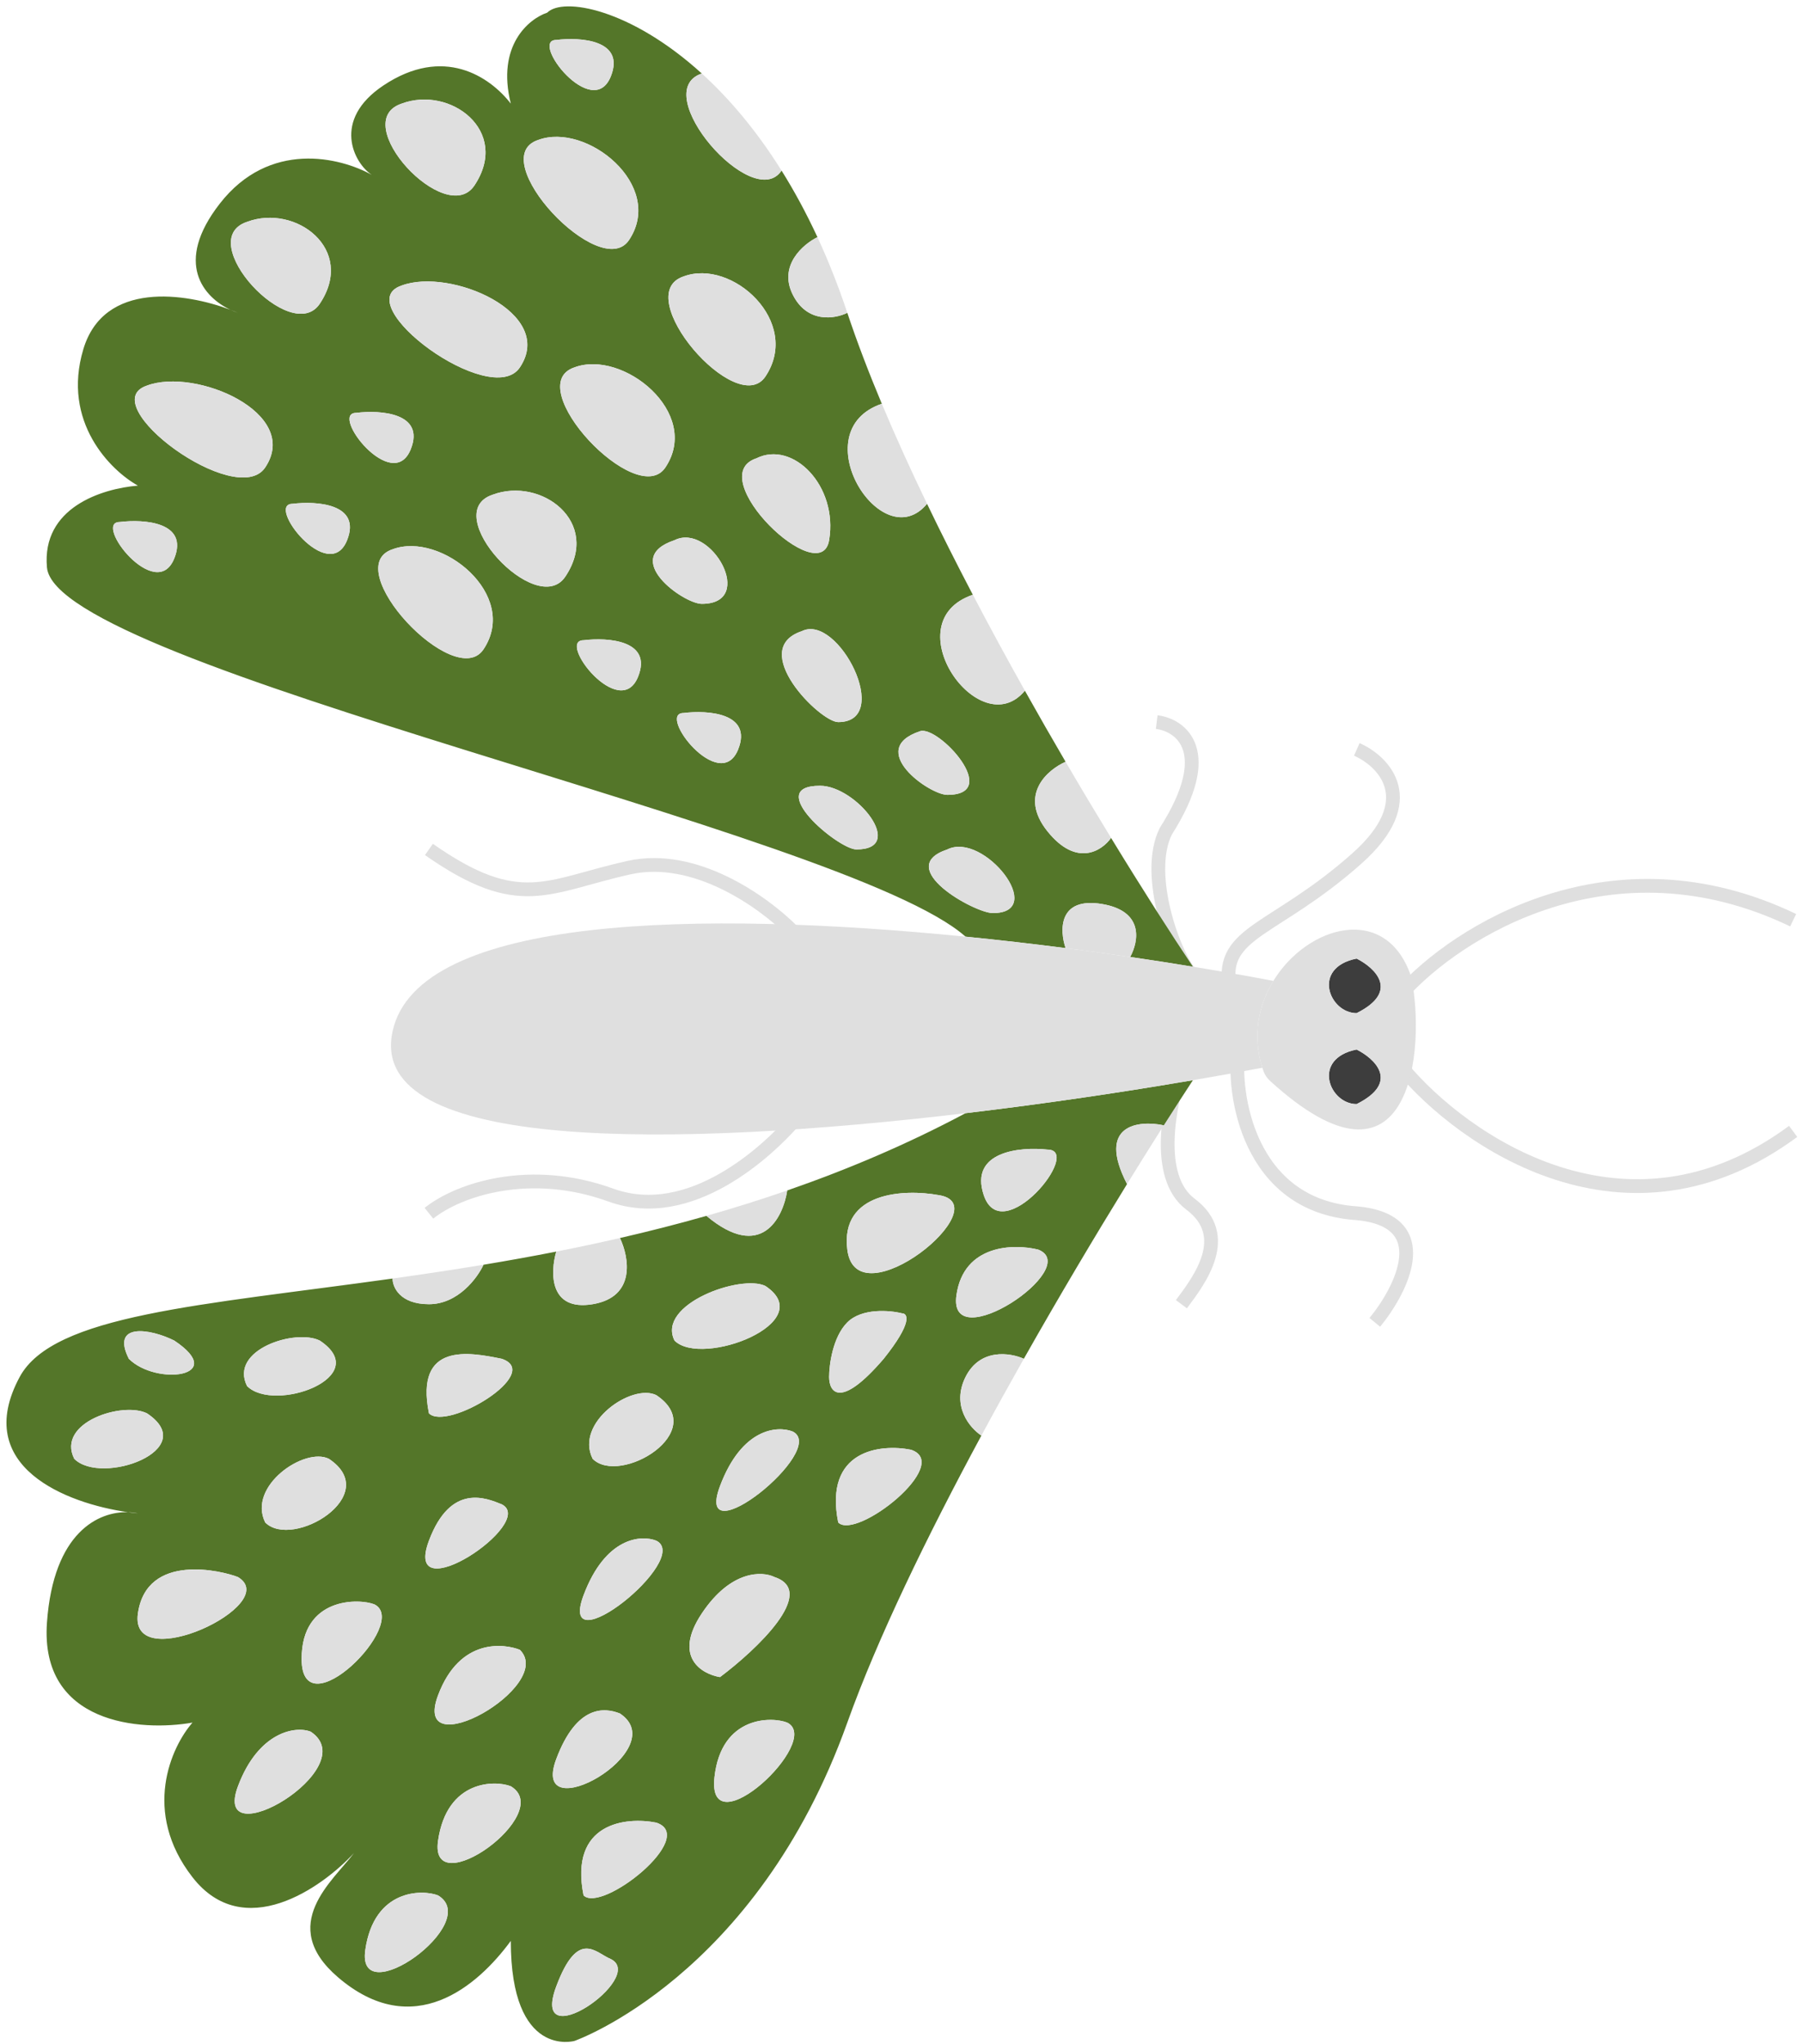 <svg width="262" height="297" viewBox="0 0 262 297" fill="none" xmlns="http://www.w3.org/2000/svg">
<path d="M62.327 123.428C75.543 132.679 79.508 128.714 91.403 126.071C100.918 123.956 110.786 130.917 115.191 135.322V163.076C111.667 167.041 100.389 177.878 88.759 173.649C77.129 169.42 66.733 172.768 62.327 176.292" stroke="#DFDFDF" stroke-width="2"/>
<path d="M197.164 108.889C201.129 110.651 206.679 116.29 197.164 124.748C185.27 135.321 177.338 135.321 178.66 143.25M168.087 104.924C171.612 105.364 176.81 109.153 169.409 120.783C166.237 127.127 170.73 139.285 173.374 141.929" stroke="#DFDFDF" stroke-width="2"/>
<path d="M179.957 152.5C179.076 158.667 181.278 175.232 197.137 176.289C208.767 177.346 203.745 187.302 199.78 192.148" stroke="#DFDFDF" stroke-width="2"/>
<path d="M203.741 155.146C212.552 165.719 236.253 182.371 260.57 164.398" stroke="#DFDFDF" stroke-width="2"/>
<path d="M203.741 144.282C211.671 135.471 234.138 121.022 260.57 133.709" stroke="#DFDFDF" stroke-width="2"/>
<path d="M171.67 155.146C169.908 160.433 167.706 171.006 172.992 174.971C179.157 179.595 174.313 185.984 171.67 189.508" stroke="#DFDFDF" stroke-width="2"/>
<path fill-rule="evenodd" clip-rule="evenodd" d="M83.477 296.558C83.477 296.558 109.909 287.307 123.125 250.302C127.501 238.049 134.745 223.165 142.608 208.595C140.96 207.519 138.192 204.309 140.306 200.08C142.421 195.851 146.834 196.556 148.776 197.437C153.961 188.263 159.163 179.537 163.775 172.051C159.29 163.373 165.467 162.742 169.116 163.512C170.661 161.082 172.082 158.883 173.346 156.958C163.317 158.673 151.933 160.372 140.306 161.752C131.791 166.293 123.087 169.967 114.394 172.98C113.791 176.981 110.599 183.321 102.656 176.672C98.433 177.874 94.235 178.939 90.085 179.893C91.407 182.657 92.464 188.45 86.12 189.507C79.777 190.564 79.953 184.851 80.834 181.862C77.253 182.566 73.724 183.198 70.261 183.773C69.38 185.684 66.561 189.507 62.331 189.507C58.102 189.507 57.045 187.021 57.045 185.778C29.162 189.677 7.739 191.02 2.859 200.081C-4.154 213.105 9.639 218.456 18.601 219.73C19.122 219.746 19.606 219.809 20.04 219.905C19.578 219.859 19.097 219.801 18.601 219.73C14.367 219.603 7.766 222.583 6.824 235.764C5.767 250.566 20.481 251.624 27.97 250.302C24.886 253.826 20.569 263.254 27.97 272.769C35.371 282.285 46.696 274.397 51.434 269.263C48.446 273.268 40.212 279.676 49.115 287.307C60.034 296.666 69.38 288.629 74.226 282.021C74.226 299.201 83.477 296.558 83.477 296.558ZM152.201 167.04C148.236 166.599 140.835 167.304 142.949 173.648C145.593 181.578 157.487 167.04 152.201 167.04ZM150.879 181.577C147.355 180.696 140.042 180.785 138.985 188.186C137.663 197.437 157.487 184.221 150.879 181.577ZM136.341 173.648C131.495 172.767 122.068 173.119 123.125 181.577C124.447 192.15 145.593 174.969 136.341 173.648ZM123.125 192.15C125.24 190.036 129.293 190.388 131.055 190.829C131.936 190.829 132.641 192.15 128.412 197.437C122.068 204.838 120.482 202.283 120.482 200.08C120.482 198.318 121.011 194.265 123.125 192.15ZM132.376 210.653C127.971 209.772 119.689 210.653 121.804 221.226C124.447 223.869 138.528 212.71 132.376 210.653ZM115.196 208.01C112.993 207.128 107.795 207.481 104.623 215.939C100.658 226.512 120.482 210.653 115.196 208.01ZM111.231 186.864C107.707 185.102 95.372 189.507 98.015 194.794C101.98 198.758 119.16 192.15 111.231 186.864ZM47.794 211.974C44.27 210.212 35.9 215.939 38.543 221.226C42.508 225.19 55.724 217.261 47.794 211.974ZM101.98 234.442C106.209 228.098 110.79 228.274 112.552 229.155C118.896 231.27 109.909 239.728 104.623 243.693C101.98 243.252 97.751 240.785 101.98 234.442ZM72.769 197.41L72.904 197.437C79.055 199.494 64.975 208.01 62.331 205.366C60.238 194.9 68.333 196.521 72.769 197.41ZM95.372 264.838C90.966 263.957 82.684 264.839 84.799 275.411C87.442 278.055 101.523 266.896 95.372 264.838ZM95.372 223.869C93.169 222.988 87.971 223.34 84.799 231.798C80.834 242.371 100.658 226.512 95.372 223.869ZM72.904 218.582C70.702 217.701 65.503 215.411 62.331 223.869C58.367 234.442 78.191 221.226 72.904 218.582ZM75.548 239.728C73.345 238.847 66.825 237.878 63.653 246.336C59.688 256.909 80.834 245.014 75.548 239.728ZM114.394 250.302C112.192 249.421 104.811 249.253 103.821 258.232C102.656 268.805 119.681 252.945 114.394 250.302ZM74.226 259.552C72.023 258.671 64.931 258.539 63.653 267.482C62.331 276.733 80.834 263.517 74.226 259.552ZM54.402 233.12C52.199 232.239 43.829 232.016 43.829 241.05C43.829 251.622 59.688 235.763 54.402 233.12ZM45.151 251.622C42.948 250.741 37.551 251.622 34.578 259.552C30.613 270.125 53.08 256.91 45.151 251.622ZM90.085 248.979C87.882 248.098 83.808 247.658 80.834 255.587C76.869 266.16 98.015 254.267 90.085 248.979ZM88.764 284.663C86.561 283.781 84.006 280.169 80.834 288.627C76.869 299.2 94.05 287.306 88.764 284.663ZM63.653 275.411C61.45 274.53 54.358 274.398 53.08 283.341C51.759 292.592 70.261 279.376 63.653 275.411ZM34.578 229.155C32.375 228.274 21.318 225.499 20.04 234.442C18.719 243.693 41.186 233.12 34.578 229.155ZM95.372 202.723C91.847 200.961 83.477 206.688 86.12 211.974C90.085 215.939 103.301 208.01 95.372 202.723ZM46.472 194.794C42.948 193.031 33.256 196.115 35.9 201.402C39.864 205.366 54.402 200.08 46.472 194.794ZM21.362 205.366C17.838 203.604 8.146 206.688 10.789 211.974C14.754 215.939 29.291 210.653 21.362 205.366ZM25.327 194.794C21.802 193.031 16.075 192.15 18.719 197.437C22.683 201.402 33.256 200.08 25.327 194.794Z" fill="#547629"/>
<path fill-rule="evenodd" clip-rule="evenodd" d="M79.512 1.841C76.869 2.722 72.111 6.598 74.226 15.056C71.142 11.091 64.432 6.606 55.724 12.412C48.159 17.455 51.419 23.701 54.03 25.413C54.158 25.485 54.282 25.556 54.402 25.628C54.28 25.567 54.156 25.495 54.03 25.413C49.421 22.836 39.135 20.335 31.935 29.593C25.192 38.261 29.638 43.202 33.48 45.012C33.866 45.158 34.233 45.306 34.578 45.454C34.225 45.336 33.855 45.189 33.48 45.012C26.972 42.555 15.105 40.757 12.111 50.739C8.939 61.311 16.076 68.36 20.04 70.563C14.754 71.003 6.035 73.774 6.824 82.457C8.146 96.995 123.125 120.783 140.306 136.101C145.229 136.591 150.103 137.153 154.844 137.762C153.963 135.186 153.786 130.299 160.13 131.357C166.257 132.378 165.48 136.768 164.229 139.052C167.371 139.511 170.419 139.985 173.346 140.465C170.186 135.737 166.044 129.279 161.452 121.753C160.13 123.633 156.43 126.07 152.201 120.784C147.971 115.497 152.201 111.853 154.844 110.691C152.893 107.354 150.909 103.897 148.928 100.36C142.356 108.29 129.743 90.387 141.365 86.422C139.063 82.028 136.826 77.599 134.711 73.206C128.139 81.136 116.517 62.633 128.139 58.669C126.223 54.094 124.527 49.659 123.125 45.454C121.363 46.334 117.31 47.038 115.196 42.809C113.081 38.58 116.708 35.482 118.786 34.461C117.141 30.91 115.388 27.692 113.569 24.786C109.419 31.011 94.05 13.326 101.98 10.683C91.58 1.227 81.802 -0.449 79.512 1.841ZM17.397 75.849C20.921 75.409 27.441 75.849 25.327 81.135C22.683 87.743 13.432 75.849 17.397 75.849ZM51.759 59.99C55.283 59.55 61.803 59.99 59.688 65.276C57.045 71.885 47.794 59.99 51.759 59.99ZM42.508 73.206C46.032 72.766 52.552 73.206 50.437 78.493C47.794 85.1 38.543 73.206 42.508 73.206ZM84.799 93.03C88.323 92.59 94.843 93.03 92.728 98.317C90.085 104.925 80.834 93.03 84.799 93.03ZM99.336 103.603C102.861 103.162 109.381 103.603 107.266 108.889C104.623 115.497 95.372 103.603 99.336 103.603ZM21.362 56.025C28.41 53.382 43.829 59.99 38.543 67.92C34.393 74.144 13.432 58.669 21.362 56.025ZM58.367 41.488C65.415 38.844 80.834 45.452 75.548 53.382C71.398 59.607 50.437 44.131 58.367 41.488ZM78.191 20.342C85.239 17.699 96.693 26.95 91.407 34.88C87.257 41.104 70.261 22.985 78.191 20.342ZM83.477 53.382C90.526 50.739 101.98 59.99 96.693 67.92C92.543 74.144 75.548 56.025 83.477 53.382ZM99.336 40.166C106.385 37.523 116.517 46.774 111.231 54.704C107.081 60.928 91.407 42.809 99.336 40.166ZM71.583 71.885C78.631 69.241 87.442 75.849 82.156 83.779C78.006 90.004 63.653 74.528 71.583 71.885ZM109.909 66.598C115.196 63.955 121.804 70.563 120.482 78.493C119.252 85.872 101.98 69.241 109.909 66.598ZM116.517 91.709C121.804 89.065 129.843 104.925 121.804 104.925C119.16 104.925 108.588 94.352 116.517 91.709ZM98.015 78.493C103.301 75.849 110.019 87.744 101.98 87.744C99.336 87.744 90.085 81.136 98.015 78.493ZM133.698 106.246C136.341 105.365 145.702 115.497 137.663 115.497C135.02 115.497 125.768 108.889 133.698 106.246ZM119.16 114.176C124.447 114.176 131.82 123.427 124.447 123.427C121.804 123.427 110.802 114.176 119.16 114.176ZM35.9 32.236C42.948 29.593 51.759 36.201 46.472 44.131C42.322 50.356 27.97 34.88 35.9 32.236ZM58.367 15.056C65.415 12.413 74.226 19.021 68.94 26.951C64.79 33.175 50.437 17.699 58.367 15.056ZM80.834 5.804C84.358 5.364 90.878 5.804 88.764 11.091C86.12 17.699 76.869 5.804 80.834 5.804ZM137.663 123.427C142.949 120.784 152.31 132.678 144.271 132.678C141.628 132.678 129.733 126.07 137.663 123.427ZM57.045 79.814C64.094 77.171 75.548 86.422 70.261 94.352C66.111 100.576 49.115 82.457 57.045 79.814Z" fill="#547629"/>
<path d="M197.135 152.502C199.778 153.824 203.479 157.26 197.135 160.432C193.17 160.432 190.527 153.824 197.135 152.502Z" fill="#3D3D3D"/>
<path d="M197.135 139.286C199.778 140.608 203.479 144.044 197.135 147.216C193.17 147.216 190.527 140.608 197.135 139.286Z" fill="#3D3D3D"/>
<path d="M183.434 155.147C181.956 150.508 182.884 146.055 185.039 142.527C181.443 141.844 177.518 141.148 173.346 140.465C170.419 139.985 167.371 139.511 164.229 139.052C161.179 138.606 158.042 138.173 154.844 137.762C150.103 137.153 145.229 136.591 140.306 136.101C101.983 132.29 60.738 132.876 57.045 149.862C53.201 167.546 98.343 166.731 140.306 161.752C151.933 160.372 163.317 158.673 173.346 156.958C176.895 156.352 180.274 155.743 183.434 155.147Z" fill="#DFDFDF"/>
<path fill-rule="evenodd" clip-rule="evenodd" d="M183.611 155.67C183.801 156.203 184.153 156.691 184.571 157.072C205.11 175.803 207.248 152.4 205.068 141.936C201.483 131.186 190.004 134.4 185.039 142.527C182.884 146.055 181.956 150.508 183.434 155.147C183.49 155.321 183.549 155.495 183.611 155.67ZM197.135 139.286C199.778 140.608 203.479 144.044 197.135 147.216C193.17 147.216 190.527 140.608 197.135 139.286ZM197.135 152.502C199.778 153.824 203.479 157.26 197.135 160.432C193.17 160.432 190.527 153.824 197.135 152.502Z" fill="#DFDFDF"/>
<path d="M86.12 189.507C92.464 188.45 91.407 182.657 90.085 179.893C86.971 180.609 83.884 181.262 80.834 181.862C79.953 184.851 79.777 190.564 86.12 189.507Z" fill="#DFDFDF"/>
<path d="M111.231 186.864C107.707 185.102 95.372 189.507 98.015 194.794C101.98 198.758 119.16 192.15 111.231 186.864Z" fill="#DFDFDF"/>
<path d="M102.656 176.672C106.554 175.564 110.473 174.339 114.394 172.98C113.791 176.981 110.599 183.321 102.656 176.672Z" fill="#DFDFDF"/>
<path d="M131.055 190.829C129.293 190.388 125.24 190.036 123.125 192.15C121.011 194.265 120.482 198.318 120.482 200.08C120.482 202.283 122.068 204.838 128.412 197.437C132.641 192.15 131.936 190.829 131.055 190.829Z" fill="#DFDFDF"/>
<path d="M136.341 173.648C131.495 172.767 122.068 173.119 123.125 181.577C124.447 192.15 145.593 174.969 136.341 173.648Z" fill="#DFDFDF"/>
<path d="M132.376 210.653C127.971 209.772 119.689 210.653 121.804 221.226C124.447 223.869 138.528 212.71 132.376 210.653Z" fill="#DFDFDF"/>
<path d="M112.552 229.155C110.79 228.274 106.209 228.098 101.98 234.442C97.751 240.785 101.98 243.252 104.623 243.693C109.909 239.728 118.896 231.27 112.552 229.155Z" fill="#DFDFDF"/>
<path d="M114.394 250.302C112.192 249.421 104.811 249.253 103.821 258.232C102.656 268.805 119.681 252.945 114.394 250.302Z" fill="#DFDFDF"/>
<path d="M95.372 264.838C90.966 263.957 82.684 264.839 84.799 275.411C87.442 278.055 101.523 266.896 95.372 264.838Z" fill="#DFDFDF"/>
<path d="M95.372 223.869C93.169 222.988 87.971 223.34 84.799 231.798C80.834 242.371 100.658 226.512 95.372 223.869Z" fill="#DFDFDF"/>
<path d="M115.196 208.01C112.993 207.128 107.795 207.481 104.623 215.939C100.658 226.512 120.482 210.653 115.196 208.01Z" fill="#DFDFDF"/>
<path d="M95.372 202.723C91.847 200.961 83.477 206.688 86.12 211.974C90.085 215.939 103.301 208.01 95.372 202.723Z" fill="#DFDFDF"/>
<path d="M62.331 205.366C64.975 208.01 79.055 199.494 72.904 197.437L72.769 197.41C68.333 196.521 60.238 194.9 62.331 205.366Z" fill="#DFDFDF"/>
<path d="M62.331 189.507C66.561 189.507 69.38 185.684 70.261 183.773C65.729 184.526 61.311 185.182 57.045 185.778C57.045 187.021 58.102 189.507 62.331 189.507Z" fill="#DFDFDF"/>
<path d="M46.472 194.794C42.948 193.031 33.256 196.115 35.9 201.402C39.864 205.366 54.402 200.08 46.472 194.794Z" fill="#DFDFDF"/>
<path d="M54.402 233.12C52.199 232.239 43.829 232.016 43.829 241.05C43.829 251.622 59.688 235.763 54.402 233.12Z" fill="#DFDFDF"/>
<path d="M34.578 229.155C32.375 228.274 21.318 225.499 20.04 234.442C18.719 243.693 41.186 233.12 34.578 229.155Z" fill="#DFDFDF"/>
<path d="M47.794 211.974C44.27 210.212 35.9 215.939 38.543 221.226C42.508 225.19 55.724 217.261 47.794 211.974Z" fill="#DFDFDF"/>
<path d="M21.362 205.366C17.838 203.604 8.146 206.688 10.789 211.974C14.754 215.939 29.291 210.653 21.362 205.366Z" fill="#DFDFDF"/>
<path d="M25.327 194.794C21.802 193.031 16.075 192.15 18.719 197.437C22.683 201.402 33.256 200.08 25.327 194.794Z" fill="#DFDFDF"/>
<path d="M90.085 248.979C87.882 248.098 83.808 247.658 80.834 255.587C76.869 266.16 98.015 254.267 90.085 248.979Z" fill="#DFDFDF"/>
<path d="M74.226 259.552C72.023 258.671 64.931 258.539 63.653 267.482C62.331 276.733 80.834 263.517 74.226 259.552Z" fill="#DFDFDF"/>
<path d="M63.653 275.411C61.45 274.53 54.358 274.398 53.08 283.341C51.759 292.592 70.261 279.376 63.653 275.411Z" fill="#DFDFDF"/>
<path d="M88.764 284.663C86.561 283.781 84.006 280.169 80.834 288.627C76.869 299.2 94.05 287.306 88.764 284.663Z" fill="#DFDFDF"/>
<path d="M45.151 251.622C42.948 250.741 37.551 251.622 34.578 259.552C30.613 270.125 53.08 256.91 45.151 251.622Z" fill="#DFDFDF"/>
<path d="M75.548 239.728C73.345 238.847 66.825 237.878 63.653 246.336C59.688 256.909 80.834 245.014 75.548 239.728Z" fill="#DFDFDF"/>
<path d="M72.904 218.582C70.702 217.701 65.503 215.411 62.331 223.869C58.367 234.442 78.191 221.226 72.904 218.582Z" fill="#DFDFDF"/>
<path d="M148.776 197.437C146.834 196.556 142.421 195.851 140.306 200.08C138.192 204.309 140.96 207.519 142.608 208.595C144.636 204.838 146.705 201.102 148.776 197.437Z" fill="#DFDFDF"/>
<path d="M150.879 181.577C147.355 180.696 140.042 180.785 138.985 188.186C137.663 197.437 157.487 184.221 150.879 181.577Z" fill="#DFDFDF"/>
<path d="M152.201 167.04C148.236 166.599 140.835 167.304 142.949 173.648C145.593 181.578 157.487 167.04 152.201 167.04Z" fill="#DFDFDF"/>
<path d="M168.555 164.397C168.744 164.098 168.931 163.803 169.116 163.512C165.467 162.742 159.29 163.373 163.775 172.051C165.456 169.322 167.059 166.758 168.555 164.397Z" fill="#DFDFDF"/>
<path d="M17.397 75.849C20.921 75.409 27.441 75.849 25.327 81.135C22.683 87.743 13.432 75.849 17.397 75.849Z" fill="#DFDFDF"/>
<path d="M21.362 56.025C28.41 53.382 43.829 59.99 38.543 67.92C34.393 74.144 13.432 58.669 21.362 56.025Z" fill="#DFDFDF"/>
<path d="M35.9 32.236C42.948 29.593 51.759 36.201 46.472 44.131C42.322 50.356 27.97 34.88 35.9 32.236Z" fill="#DFDFDF"/>
<path d="M58.367 41.488C65.415 38.844 80.834 45.452 75.548 53.382C71.398 59.607 50.437 44.131 58.367 41.488Z" fill="#DFDFDF"/>
<path d="M58.367 15.056C65.415 12.413 74.226 19.021 68.94 26.951C64.79 33.175 50.437 17.699 58.367 15.056Z" fill="#DFDFDF"/>
<path d="M80.834 5.804C84.358 5.364 90.878 5.804 88.764 11.091C86.12 17.699 76.869 5.804 80.834 5.804Z" fill="#DFDFDF"/>
<path d="M113.569 24.786C109.419 31.011 94.05 13.326 101.98 10.683C105.876 14.225 109.859 18.859 113.569 24.786Z" fill="#DFDFDF"/>
<path d="M123.125 45.454C121.8 41.477 120.341 37.82 118.786 34.461C116.708 35.482 113.081 38.58 115.196 42.809C117.31 47.038 121.363 46.334 123.125 45.454Z" fill="#DFDFDF"/>
<path d="M99.336 40.166C106.385 37.523 116.517 46.774 111.231 54.704C107.081 60.928 91.407 42.809 99.336 40.166Z" fill="#DFDFDF"/>
<path d="M83.477 53.382C90.526 50.739 101.98 59.99 96.693 67.92C92.543 74.144 75.548 56.025 83.477 53.382Z" fill="#DFDFDF"/>
<path d="M78.191 20.342C85.239 17.699 96.693 26.95 91.407 34.88C87.257 41.104 70.261 22.985 78.191 20.342Z" fill="#DFDFDF"/>
<path d="M71.583 71.885C78.631 69.241 87.442 75.849 82.156 83.779C78.006 90.004 63.653 74.528 71.583 71.885Z" fill="#DFDFDF"/>
<path d="M57.045 79.814C64.094 77.171 75.548 86.422 70.261 94.352C66.111 100.576 49.115 82.457 57.045 79.814Z" fill="#DFDFDF"/>
<path d="M42.508 73.206C46.032 72.766 52.552 73.206 50.437 78.493C47.794 85.1 38.543 73.206 42.508 73.206Z" fill="#DFDFDF"/>
<path d="M51.759 59.99C55.283 59.55 61.803 59.99 59.688 65.276C57.045 71.885 47.794 59.99 51.759 59.99Z" fill="#DFDFDF"/>
<path d="M84.799 93.03C88.323 92.59 94.843 93.03 92.728 98.317C90.085 104.925 80.834 93.03 84.799 93.03Z" fill="#DFDFDF"/>
<path d="M98.015 78.493C103.301 75.849 110.019 87.744 101.98 87.744C99.336 87.744 90.085 81.136 98.015 78.493Z" fill="#DFDFDF"/>
<path d="M109.909 66.598C115.196 63.955 121.804 70.563 120.482 78.493C119.252 85.872 101.98 69.241 109.909 66.598Z" fill="#DFDFDF"/>
<path d="M134.711 73.206C128.139 81.136 116.517 62.633 128.139 58.669C130.121 63.4 132.339 68.28 134.711 73.206Z" fill="#DFDFDF"/>
<path d="M148.928 100.36C142.356 108.29 129.743 90.387 141.365 86.422C143.836 91.139 146.38 95.814 148.928 100.36Z" fill="#DFDFDF"/>
<path d="M116.517 91.709C121.804 89.065 129.843 104.925 121.804 104.925C119.16 104.925 108.588 94.352 116.517 91.709Z" fill="#DFDFDF"/>
<path d="M133.698 106.246C136.341 105.365 145.702 115.497 137.663 115.497C135.02 115.497 125.768 108.889 133.698 106.246Z" fill="#DFDFDF"/>
<path d="M154.844 110.691C152.201 111.853 147.971 115.497 152.201 120.784C156.43 126.07 160.13 123.633 161.452 121.753C159.328 118.272 157.107 114.563 154.844 110.691Z" fill="#DFDFDF"/>
<path d="M160.13 131.357C153.786 130.299 153.963 135.186 154.844 137.762C158.042 138.173 161.179 138.606 164.229 139.052C165.48 136.768 166.257 132.378 160.13 131.357Z" fill="#DFDFDF"/>
<path d="M137.663 123.427C142.949 120.784 152.31 132.678 144.271 132.678C141.628 132.678 129.733 126.07 137.663 123.427Z" fill="#DFDFDF"/>
<path d="M119.16 114.176C124.447 114.176 131.82 123.427 124.447 123.427C121.804 123.427 110.802 114.176 119.16 114.176Z" fill="#DFDFDF"/>
<path d="M99.336 103.603C102.861 103.162 109.381 103.603 107.266 108.889C104.623 115.497 95.372 103.603 99.336 103.603Z" fill="#DFDFDF"/>
</svg>
